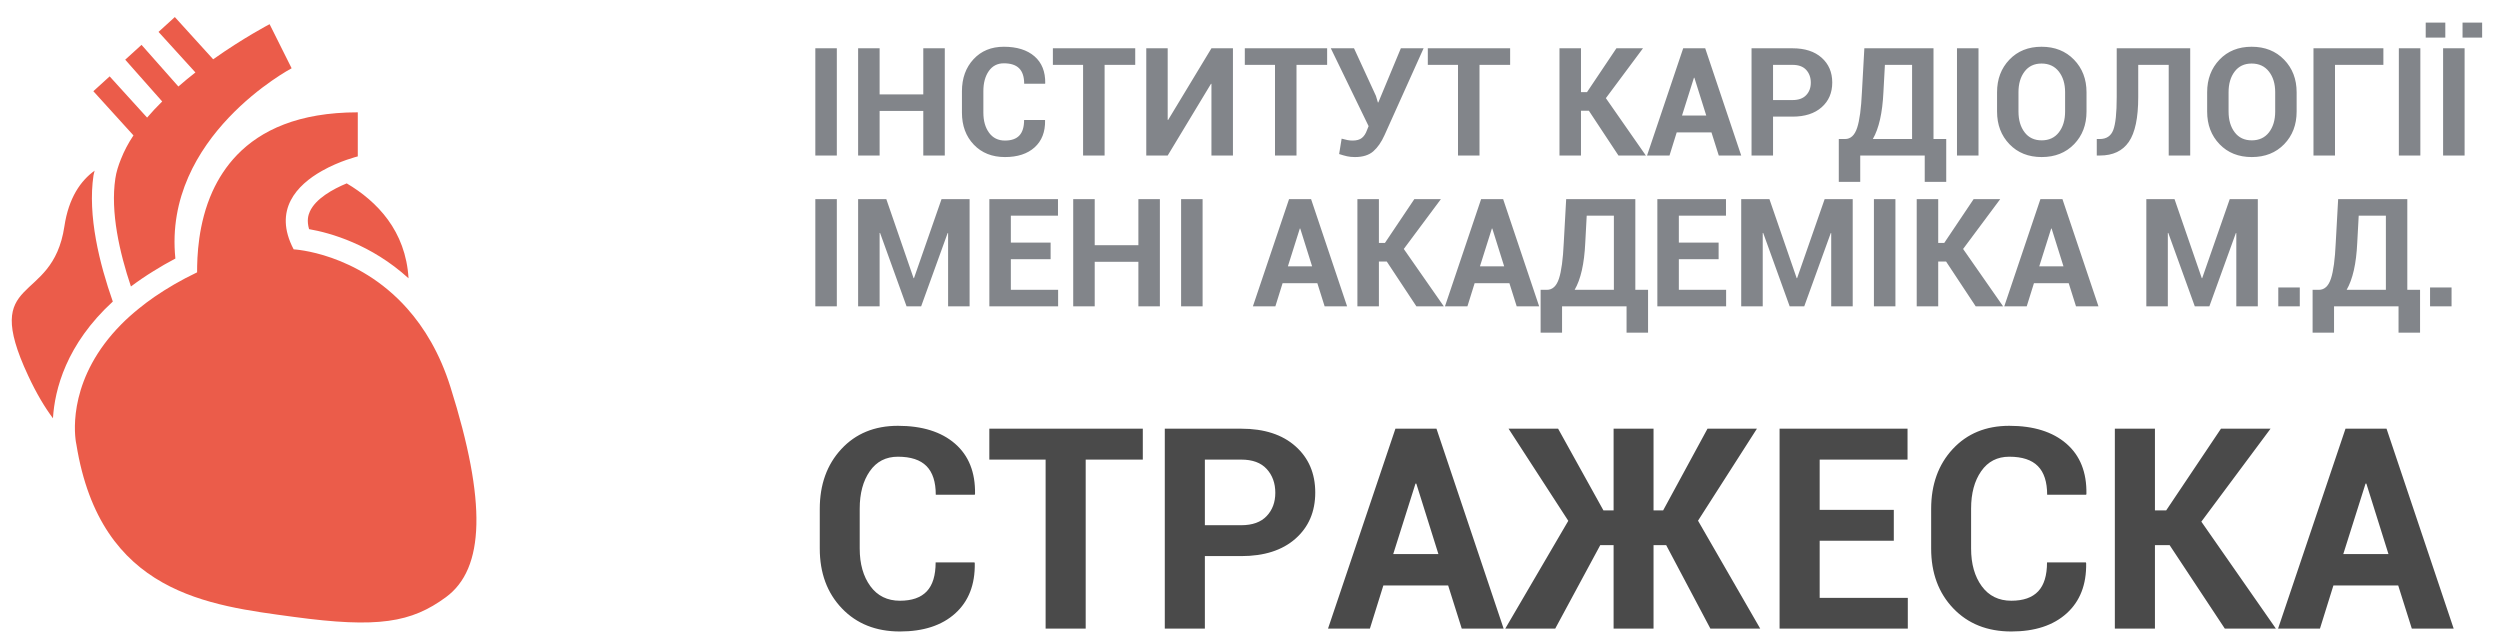 <?xml version="1.0" encoding="UTF-8"?>
<svg width="130px" height="33px" viewBox="0 0 130 33" version="1.1" xmlns="http://www.w3.org/2000/svg" xmlns:xlink="http://www.w3.org/1999/xlink">
    <!-- Generator: Sketch 48.1 (47250) - http://www.bohemiancoding.com/sketch -->
    <title>Group 2</title>
    <desc>Created with Sketch.</desc>
    <defs></defs>
    <g id="Artboard" stroke="none" stroke-width="1" fill="none" fill-rule="evenodd" transform="translate(-73, -166)">
        <g id="Group-2" transform="translate(73, 166)" fill-rule="nonzero">
            <path d="M43.515,8.087 L42.397,8.087 L42.397,2.511 L43.515,2.511 L43.515,8.087 Z M49.129,8.087 L48.011,8.087 L48.011,5.77 L45.74,5.77 L45.74,8.087 L44.622,8.087 L44.622,2.511 L45.74,2.511 L45.74,4.908 L48.011,4.908 L48.011,2.511 L49.129,2.511 L49.129,8.087 Z M54.337,6.241 L54.344,6.264 C54.355,6.859 54.173,7.325 53.801,7.662 C53.428,7.999 52.914,8.167 52.257,8.167 C51.589,8.167 51.049,7.952 50.638,7.522 C50.227,7.092 50.021,6.536 50.021,5.854 L50.021,4.747 C50.021,4.068 50.222,3.512 50.622,3.08 C51.023,2.647 51.549,2.431 52.2,2.431 C52.879,2.431 53.41,2.597 53.793,2.928 C54.176,3.26 54.362,3.728 54.352,4.33 L54.344,4.353 L53.257,4.353 C53.257,3.996 53.171,3.729 52.998,3.555 C52.826,3.38 52.56,3.292 52.2,3.292 C51.866,3.292 51.605,3.427 51.417,3.696 C51.229,3.966 51.135,4.313 51.135,4.74 L51.135,5.854 C51.135,6.283 51.234,6.633 51.432,6.903 C51.63,7.174 51.905,7.309 52.257,7.309 C52.592,7.309 52.841,7.222 53.006,7.047 C53.171,6.872 53.253,6.603 53.253,6.241 L54.337,6.241 Z M59.032,3.373 L57.439,3.373 L57.439,8.087 L56.32,8.087 L56.32,3.373 L54.75,3.373 L54.75,2.511 L59.032,2.511 L59.032,3.373 Z M62.995,2.511 L64.113,2.511 L64.113,8.087 L62.995,8.087 L62.995,4.361 L62.972,4.357 L60.72,8.087 L59.606,8.087 L59.606,2.511 L60.72,2.511 L60.72,6.233 L60.743,6.237 L62.995,2.511 Z M69.011,3.373 L67.418,3.373 L67.418,8.087 L66.3,8.087 L66.3,3.373 L64.73,3.373 L64.73,2.511 L69.011,2.511 L69.011,3.373 Z M71.55,4.989 L71.649,5.326 L71.672,5.329 L72.844,2.511 L74.027,2.511 L71.994,7.03 C71.833,7.39 71.639,7.669 71.412,7.868 C71.185,8.067 70.867,8.167 70.458,8.167 C70.305,8.167 70.169,8.154 70.049,8.127 C69.929,8.1 69.791,8.061 69.635,8.01 L69.765,7.21 C69.88,7.243 69.982,7.268 70.07,7.284 C70.158,7.301 70.247,7.309 70.336,7.309 C70.545,7.309 70.706,7.264 70.818,7.173 C70.931,7.083 71.019,6.948 71.083,6.769 L71.167,6.559 L69.202,2.511 L70.409,2.511 L71.55,4.989 Z M78.527,3.373 L76.934,3.373 L76.934,8.087 L75.816,8.087 L75.816,3.373 L74.246,3.373 L74.246,2.511 L78.527,2.511 L78.527,3.373 Z M82.621,5.758 L82.211,5.758 L82.211,8.087 L81.093,8.087 L81.093,2.511 L82.211,2.511 L82.211,4.79 L82.525,4.79 L84.053,2.511 L85.435,2.511 L83.505,5.104 L85.584,8.087 L84.16,8.087 L82.621,5.758 Z M88.996,6.884 L87.189,6.884 L86.814,8.087 L85.646,8.087 L87.526,2.511 L88.671,2.511 L90.543,8.087 L89.376,8.087 L88.996,6.884 Z M87.465,6.007 L88.725,6.007 L88.108,4.043 L88.085,4.043 L87.465,6.007 Z M92.198,6.065 L92.198,8.087 L91.08,8.087 L91.08,2.511 L93.213,2.511 C93.853,2.511 94.358,2.674 94.725,3.001 C95.093,3.328 95.277,3.758 95.277,4.292 C95.277,4.825 95.093,5.254 94.725,5.578 C94.358,5.903 93.853,6.065 93.213,6.065 L92.198,6.065 Z M92.198,5.203 L93.213,5.203 C93.524,5.203 93.76,5.118 93.921,4.948 C94.082,4.779 94.162,4.562 94.162,4.299 C94.162,4.031 94.082,3.81 93.923,3.635 C93.763,3.46 93.527,3.373 93.213,3.373 L92.198,3.373 L92.198,5.203 Z M101.204,9.458 L100.086,9.458 L100.086,8.087 L96.732,8.087 L96.732,9.458 L95.617,9.458 L95.617,7.229 L95.943,7.229 C96.234,7.229 96.443,7.035 96.571,6.647 C96.699,6.259 96.781,5.641 96.82,4.793 L96.946,2.511 L100.542,2.511 L100.542,7.229 L101.204,7.229 L101.204,9.458 Z M97.938,4.793 C97.912,5.332 97.854,5.804 97.762,6.21 C97.67,6.616 97.545,6.956 97.387,7.229 L99.428,7.229 L99.428,3.373 L98.015,3.373 L97.938,4.793 Z M102.882,8.087 L101.763,8.087 L101.763,2.511 L102.882,2.511 L102.882,8.087 Z M108.499,5.8 C108.499,6.487 108.284,7.053 107.852,7.499 C107.421,7.944 106.859,8.167 106.167,8.167 C105.478,8.167 104.919,7.944 104.49,7.497 C104.061,7.05 103.847,6.485 103.847,5.8 L103.847,4.797 C103.847,4.116 104.06,3.551 104.488,3.103 C104.916,2.655 105.473,2.431 106.16,2.431 C106.851,2.431 107.414,2.655 107.848,3.103 C108.282,3.551 108.499,4.116 108.499,4.797 L108.499,5.8 Z M107.385,4.79 C107.385,4.356 107.276,3.999 107.06,3.721 C106.843,3.443 106.543,3.304 106.16,3.304 C105.782,3.304 105.488,3.443 105.277,3.721 C105.066,3.999 104.961,4.356 104.961,4.79 L104.961,5.8 C104.961,6.242 105.067,6.602 105.279,6.88 C105.491,7.159 105.787,7.298 106.167,7.298 C106.55,7.298 106.849,7.159 107.063,6.88 C107.278,6.602 107.385,6.242 107.385,5.8 L107.385,4.79 Z M113.891,2.511 L113.891,8.087 L112.773,8.087 L112.773,3.373 L111.188,3.373 L111.188,5.05 C111.188,6.127 111.025,6.903 110.699,7.376 C110.374,7.85 109.873,8.087 109.196,8.087 L109.032,8.087 L109.032,7.229 L109.185,7.229 C109.535,7.229 109.769,7.073 109.889,6.762 C110.009,6.45 110.069,5.88 110.069,5.05 L110.069,2.511 L113.891,2.511 Z M119.425,5.8 C119.425,6.487 119.209,7.053 118.777,7.499 C118.346,7.944 117.784,8.167 117.092,8.167 C116.403,8.167 115.844,7.944 115.415,7.497 C114.986,7.05 114.772,6.485 114.772,5.8 L114.772,4.797 C114.772,4.116 114.986,3.551 115.413,3.103 C115.841,2.655 116.398,2.431 117.085,2.431 C117.777,2.431 118.34,2.655 118.774,3.103 C119.208,3.551 119.425,4.116 119.425,4.797 L119.425,5.8 Z M118.31,4.79 C118.31,4.356 118.202,3.999 117.985,3.721 C117.768,3.443 117.468,3.304 117.085,3.304 C116.707,3.304 116.413,3.443 116.202,3.721 C115.991,3.999 115.886,4.356 115.886,4.79 L115.886,5.8 C115.886,6.242 115.992,6.602 116.204,6.88 C116.416,7.159 116.712,7.298 117.092,7.298 C117.475,7.298 117.774,7.159 117.989,6.88 C118.203,6.602 118.31,6.242 118.31,5.8 L118.31,4.79 Z M123.936,3.373 L121.42,3.373 L121.42,8.087 L120.301,8.087 L120.301,2.511 L123.936,2.511 L123.936,3.373 Z M125.858,8.087 L124.74,8.087 L124.74,2.511 L125.858,2.511 L125.858,8.087 Z M128.159,8.087 L127.041,8.087 L127.041,2.511 L128.159,2.511 L128.159,8.087 Z M129.071,1.956 L128.052,1.956 L128.052,1.175 L129.071,1.175 L129.071,1.956 Z M127.156,1.956 L126.137,1.956 L126.137,1.175 L127.156,1.175 L127.156,1.956 Z M43.515,15.929 L42.397,15.929 L42.397,10.354 L43.515,10.354 L43.515,15.929 Z M47.505,14.462 L47.528,14.462 L48.96,10.354 L50.419,10.354 L50.419,15.929 L49.301,15.929 L49.301,12.123 L49.278,12.119 L47.9,15.929 L47.141,15.929 L45.763,12.111 L45.74,12.115 L45.74,15.929 L44.622,15.929 L44.622,10.354 L46.088,10.354 L47.505,14.462 Z M54.632,13.478 L52.564,13.478 L52.564,15.071 L55.022,15.071 L55.022,15.929 L51.446,15.929 L51.446,10.354 L55.015,10.354 L55.015,11.215 L52.564,11.215 L52.564,12.617 L54.632,12.617 L54.632,13.478 Z M60.314,15.929 L59.196,15.929 L59.196,13.612 L56.925,13.612 L56.925,15.929 L55.807,15.929 L55.807,10.354 L56.925,10.354 L56.925,12.751 L59.196,12.751 L59.196,10.354 L60.314,10.354 L60.314,15.929 Z M62.535,15.929 L61.417,15.929 L61.417,10.354 L62.535,10.354 L62.535,15.929 Z M68.502,14.727 L66.694,14.727 L66.319,15.929 L65.151,15.929 L67.031,10.354 L68.176,10.354 L70.049,15.929 L68.881,15.929 L68.502,14.727 Z M66.97,13.85 L68.23,13.85 L67.613,11.885 L67.59,11.885 L66.97,13.85 Z M72.113,13.601 L71.703,13.601 L71.703,15.929 L70.585,15.929 L70.585,10.354 L71.703,10.354 L71.703,12.632 L72.017,12.632 L73.545,10.354 L74.927,10.354 L72.997,12.946 L75.077,15.929 L73.652,15.929 L72.113,13.601 Z M78.489,14.727 L76.681,14.727 L76.306,15.929 L75.138,15.929 L77.018,10.354 L78.163,10.354 L80.036,15.929 L78.868,15.929 L78.489,14.727 Z M76.957,13.85 L78.217,13.85 L77.6,11.885 L77.577,11.885 L76.957,13.85 Z M85.699,17.3 L84.581,17.3 L84.581,15.929 L81.227,15.929 L81.227,17.3 L80.112,17.3 L80.112,15.071 L80.438,15.071 C80.729,15.071 80.938,14.877 81.066,14.489 C81.193,14.101 81.276,13.483 81.315,12.636 L81.441,10.354 L85.037,10.354 L85.037,15.071 L85.699,15.071 L85.699,17.3 Z M82.433,12.636 C82.407,13.175 82.349,13.647 82.257,14.053 C82.165,14.459 82.04,14.798 81.881,15.071 L83.922,15.071 L83.922,11.215 L82.509,11.215 L82.433,12.636 Z M89.368,13.478 L87.3,13.478 L87.3,15.071 L89.758,15.071 L89.758,15.929 L86.182,15.929 L86.182,10.354 L89.751,10.354 L89.751,11.215 L87.3,11.215 L87.3,12.617 L89.368,12.617 L89.368,13.478 Z M93.427,14.462 L93.45,14.462 L94.882,10.354 L96.341,10.354 L96.341,15.929 L95.223,15.929 L95.223,12.123 L95.2,12.119 L93.821,15.929 L93.063,15.929 L91.685,12.111 L91.662,12.115 L91.662,15.929 L90.543,15.929 L90.543,10.354 L92.01,10.354 L93.427,14.462 Z M98.562,15.929 L97.444,15.929 L97.444,10.354 L98.562,10.354 L98.562,15.929 Z M101.197,13.601 L100.787,13.601 L100.787,15.929 L99.669,15.929 L99.669,10.354 L100.787,10.354 L100.787,12.632 L101.101,12.632 L102.629,10.354 L104.011,10.354 L102.081,12.946 L104.161,15.929 L102.736,15.929 L101.197,13.601 Z M107.573,14.727 L105.765,14.727 L105.39,15.929 L104.222,15.929 L106.102,10.354 L107.247,10.354 L109.12,15.929 L107.952,15.929 L107.573,14.727 Z M106.041,13.85 L107.301,13.85 L106.684,11.885 L106.661,11.885 L106.041,13.85 Z M114.492,14.462 L114.515,14.462 L115.947,10.354 L117.406,10.354 L117.406,15.929 L116.288,15.929 L116.288,12.123 L116.265,12.119 L114.887,15.929 L114.129,15.929 L112.75,12.111 L112.727,12.115 L112.727,15.929 L111.609,15.929 L111.609,10.354 L113.075,10.354 L114.492,14.462 Z M119.589,15.929 L118.471,15.929 L118.471,14.949 L119.589,14.949 L119.589,15.929 Z M125.843,17.3 L124.724,17.3 L124.724,15.929 L121.37,15.929 L121.37,17.3 L120.255,17.3 L120.255,15.071 L120.581,15.071 C120.872,15.071 121.081,14.877 121.209,14.489 C121.337,14.101 121.42,13.483 121.458,12.636 L121.584,10.354 L125.18,10.354 L125.18,15.071 L125.843,15.071 L125.843,17.3 Z M122.576,12.636 C122.551,13.175 122.492,13.647 122.4,14.053 C122.308,14.459 122.183,14.798 122.025,15.071 L124.066,15.071 L124.066,11.215 L122.653,11.215 L122.576,12.636 Z M127.481,15.929 L126.363,15.929 L126.363,14.949 L127.481,14.949 L127.481,15.929 Z" id="Інститут-кардіології" fill="#82858A"></path>
            <path d="M50.674,29.246 L50.688,29.289 C50.707,30.398 50.369,31.266 49.674,31.895 C48.979,32.523 48.02,32.837 46.797,32.837 C45.55,32.837 44.543,32.436 43.777,31.634 C43.011,30.832 42.628,29.796 42.628,28.525 L42.628,26.462 C42.628,25.196 43.001,24.159 43.749,23.352 C44.496,22.546 45.476,22.142 46.69,22.142 C47.956,22.142 48.946,22.452 49.66,23.07 C50.374,23.689 50.721,24.56 50.702,25.683 L50.688,25.726 L48.66,25.726 C48.66,25.06 48.5,24.564 48.179,24.238 C47.857,23.912 47.361,23.749 46.69,23.749 C46.066,23.749 45.58,24 45.23,24.502 C44.88,25.004 44.705,25.652 44.705,26.447 L44.705,28.525 C44.705,29.324 44.89,29.976 45.259,30.481 C45.627,30.985 46.14,31.238 46.797,31.238 C47.421,31.238 47.886,31.075 48.193,30.749 C48.5,30.423 48.653,29.922 48.653,29.246 L50.674,29.246 Z M59.426,23.899 L56.456,23.899 L56.456,32.687 L54.372,32.687 L54.372,23.899 L51.445,23.899 L51.445,22.292 L59.426,22.292 L59.426,23.899 Z M62.653,28.917 L62.653,32.687 L60.569,32.687 L60.569,22.292 L64.545,22.292 C65.74,22.292 66.68,22.597 67.365,23.206 C68.05,23.815 68.393,24.617 68.393,25.612 C68.393,26.607 68.05,27.406 67.365,28.011 C66.68,28.615 65.74,28.917 64.545,28.917 L62.653,28.917 Z M62.653,27.311 L64.545,27.311 C65.126,27.311 65.566,27.153 65.866,26.836 C66.166,26.52 66.316,26.117 66.316,25.626 C66.316,25.127 66.167,24.714 65.869,24.388 C65.572,24.062 65.131,23.899 64.545,23.899 L62.653,23.899 L62.653,27.311 Z M75.304,30.445 L71.934,30.445 L71.235,32.687 L69.057,32.687 L72.562,22.292 L74.697,22.292 L78.188,32.687 L76.011,32.687 L75.304,30.445 Z M72.448,28.81 L74.797,28.81 L73.648,25.148 L73.605,25.148 L72.448,28.81 Z M86.641,28.346 L85.984,28.346 L85.984,32.687 L83.907,32.687 L83.907,28.346 L83.214,28.346 L80.872,32.687 L78.274,32.687 L81.551,27.083 L78.445,22.292 L81.022,22.292 L83.378,26.54 L83.907,26.54 L83.907,22.292 L85.984,22.292 L85.984,26.54 L86.484,26.54 L88.79,22.292 L91.36,22.292 L88.297,27.076 L91.531,32.687 L88.94,32.687 L86.641,28.346 Z M98.478,28.118 L94.623,28.118 L94.623,31.088 L99.206,31.088 L99.206,32.687 L92.538,32.687 L92.538,22.292 L99.192,22.292 L99.192,23.899 L94.623,23.899 L94.623,26.512 L98.478,26.512 L98.478,28.118 Z M108.465,29.246 L108.48,29.289 C108.499,30.398 108.161,31.266 107.466,31.895 C106.771,32.523 105.812,32.837 104.589,32.837 C103.342,32.837 102.335,32.436 101.569,31.634 C100.803,30.832 100.42,29.796 100.42,28.525 L100.42,26.462 C100.42,25.196 100.793,24.159 101.54,23.352 C102.288,22.546 103.268,22.142 104.482,22.142 C105.748,22.142 106.738,22.452 107.452,23.07 C108.166,23.689 108.513,24.56 108.494,25.683 L108.48,25.726 L106.452,25.726 C106.452,25.06 106.292,24.564 105.97,24.238 C105.649,23.912 105.153,23.749 104.482,23.749 C103.858,23.749 103.372,24 103.022,24.502 C102.672,25.004 102.497,25.652 102.497,26.447 L102.497,28.525 C102.497,29.324 102.682,29.976 103.05,30.481 C103.419,30.985 103.932,31.238 104.589,31.238 C105.212,31.238 105.678,31.075 105.985,30.749 C106.292,30.423 106.445,29.922 106.445,29.246 L108.465,29.246 Z M112.82,28.346 L112.057,28.346 L112.057,32.687 L109.972,32.687 L109.972,22.292 L112.057,22.292 L112.057,26.54 L112.642,26.54 L115.49,22.292 L118.068,22.292 L114.47,27.126 L118.346,32.687 L115.69,32.687 L112.82,28.346 Z M124.707,30.445 L121.337,30.445 L120.638,32.687 L118.46,32.687 L121.966,22.292 L124.1,22.292 L127.591,32.687 L125.414,32.687 L124.707,30.445 Z M121.851,28.81 L124.2,28.81 L123.051,25.148 L123.008,25.148 L121.851,28.81 Z" id="Стражеска" fill="#4A4A4A"></path>
            <path d="M16.111,11.002 C16.411,10.333 17.304,9.835 18.029,9.536 C19.614,10.474 21.096,12.005 21.244,14.471 C19.298,12.702 17.172,12.107 16.071,11.915 C15.946,11.474 16.026,11.191 16.111,11.002 Z M4.863,9.11 C4.548,11.214 5.175,13.719 5.866,15.681 C3.442,17.905 2.844,20.256 2.754,21.751 C2.327,21.179 1.895,20.46 1.465,19.536 C-1.046,14.162 2.719,15.953 3.348,11.773 C3.572,10.272 4.203,9.392 4.919,8.875 C4.903,8.953 4.877,9.03 4.863,9.11 Z M6.291,8.269 C6.457,7.851 6.672,7.44 6.94,7.041 L4.854,4.743 L5.702,3.972 L7.649,6.115 C7.895,5.827 8.159,5.548 8.434,5.276 L6.511,3.104 L7.359,2.333 L9.276,4.498 C9.568,4.245 9.864,3.998 10.162,3.768 L8.243,1.659 L9.091,0.887 L11.085,3.083 C12.674,1.958 14.019,1.258 14.019,1.258 L15.165,3.55 C15.165,3.55 8.467,7.087 9.12,13.444 C8.713,13.656 8.344,13.874 7.987,14.095 C7.562,14.356 7.169,14.626 6.808,14.897 C6.219,13.139 5.735,11.026 5.998,9.28 C6.047,8.94 6.157,8.602 6.291,8.269 Z M21.166,16.034 C22.061,17.038 22.872,18.365 23.426,20.133 C25.309,26.105 25.211,29.57 23.187,31.054 C21.392,32.371 19.661,32.674 15.267,32.077 C10.876,31.481 5.229,30.884 3.973,23.119 C3.973,23.119 3.96,23.061 3.946,22.975 C3.849,22.347 3.615,19.583 6.311,16.861 C6.581,16.587 6.888,16.314 7.222,16.044 C7.477,15.836 7.748,15.632 8.044,15.428 C8.682,14.993 9.403,14.565 10.249,14.162 C10.249,13.367 10.291,11.637 11.047,9.96 C11.35,9.295 11.764,8.638 12.332,8.051 C13.56,6.783 15.507,5.841 18.605,5.841 L18.605,8.133 C18.605,8.133 17.666,8.361 16.731,8.892 C15.458,9.615 14.184,10.902 15.27,12.966 C15.27,12.966 18.576,13.128 21.166,16.034 Z" id="Combined-Shape" fill="#EB5C4A"></path>
        </g>
    </g>
</svg>